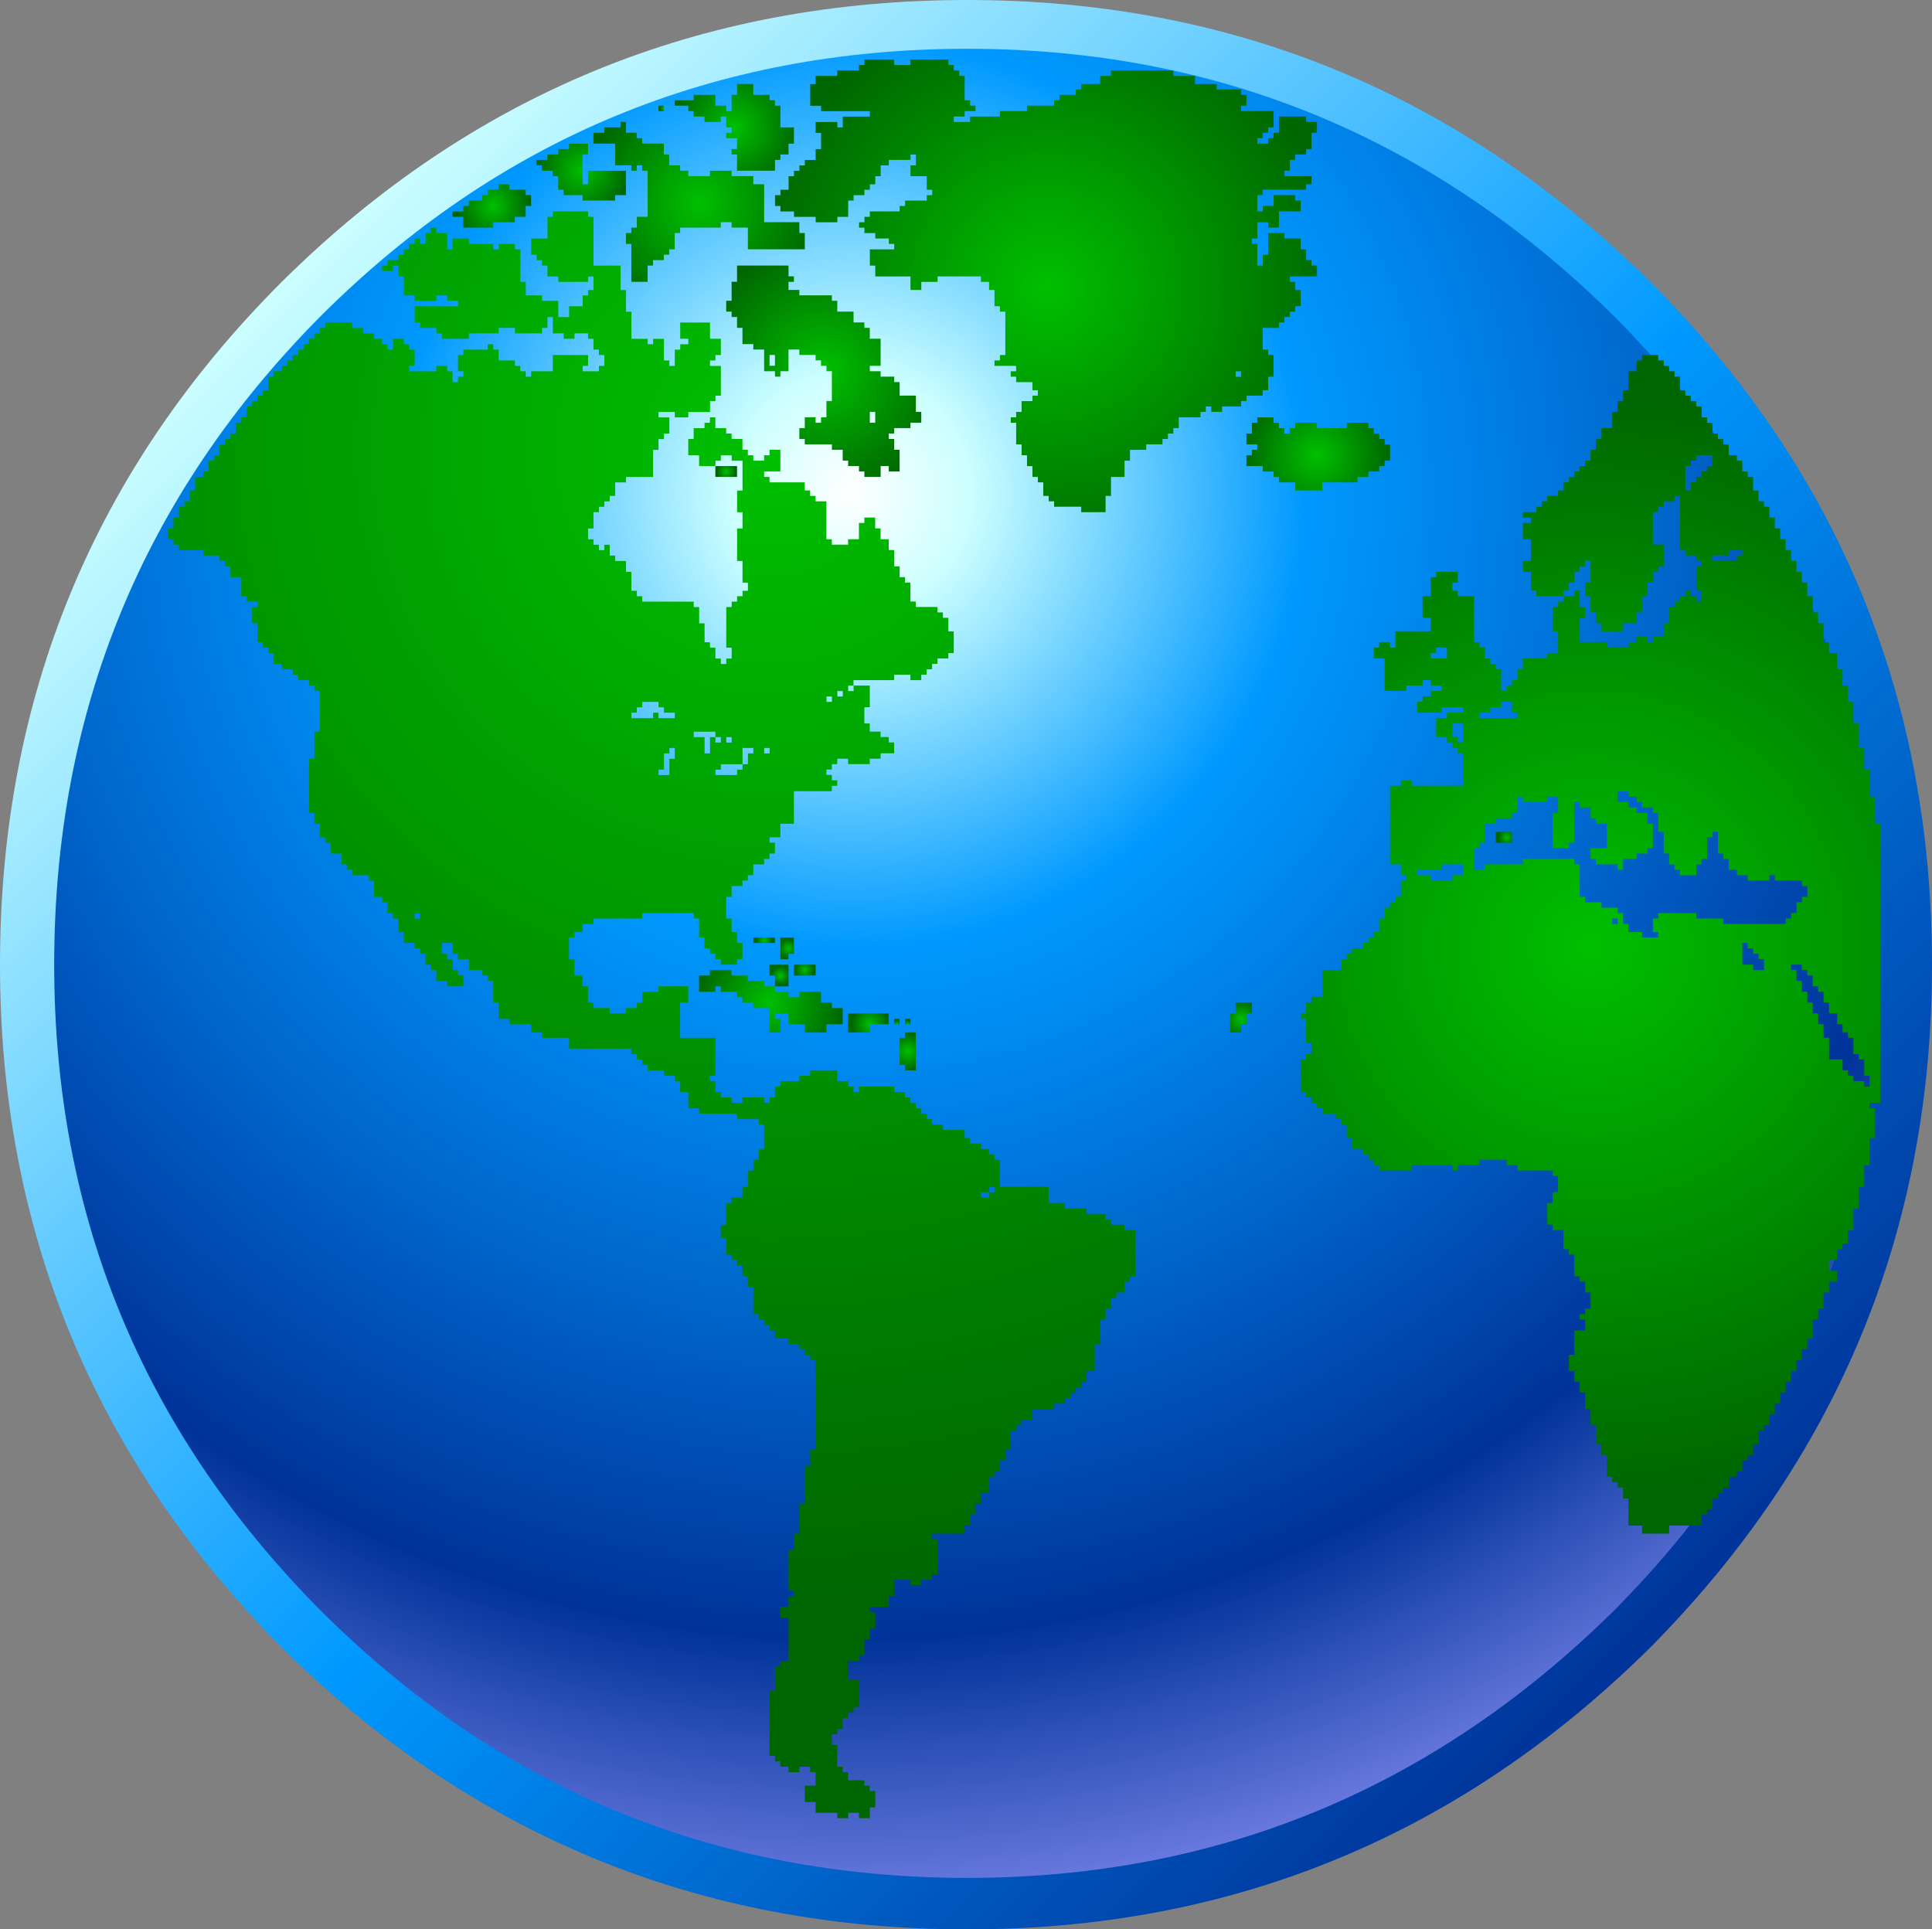<?xml version="1.0" encoding="UTF-8" standalone="no"?>
<!-- Created with Inkscape (http://www.inkscape.org/) -->

<svg
   xmlns:dc="http://purl.org/dc/elements/1.1/"
   xmlns:cc="http://creativecommons.org/ns#"
   xmlns:rdf="http://www.w3.org/1999/02/22-rdf-syntax-ns#"
   xmlns:svg="http://www.w3.org/2000/svg"
   xmlns="http://www.w3.org/2000/svg"
   xmlns:sodipodi="http://sodipodi.sourceforge.net/DTD/sodipodi-0.dtd"
   xmlns:inkscape="http://www.inkscape.org/namespaces/inkscape"
   id="svg3336"
   version="1.1"
   inkscape:version="0.91 r13725"
   width="159.063"
   height="158.84"
   viewBox="0 0 159.063 158.84"
   sodipodi:docname="Globe.svg">
  <rect x="0" y="0" width="159.063" height="158.84" fill="#808080" stroke="none"/>
  <defs
     id="defs3340">
    <radialGradient
       cx="0"
       cy="0"
       gradientTransform="matrix(0.126,0,0,0.126,63.357,37.033)"
       gradientUnits="userSpaceOnUse"
       id="gradient23"
       r="819.2"
       spreadMethod="pad">
      <stop
         offset="0.0"
         stop-color="#00bf00"
         id="stop4218" />
      <stop
         offset="0.929"
         stop-color="#006600"
         id="stop4220" />
    </radialGradient>
    <radialGradient
       cx="0"
       cy="0"
       gradientTransform="matrix(0.001,0,0,0.001,66.258,79.866)"
       gradientUnits="userSpaceOnUse"
       id="gradient22"
       r="819.2"
       spreadMethod="pad">
      <stop
         offset="0.0"
         stop-color="#00bf00"
         id="stop4213" />
      <stop
         offset="0.929"
         stop-color="#006600"
         id="stop4215" />
    </radialGradient>
    <radialGradient
       cx="0"
       cy="0"
       gradientTransform="matrix(0.008,0,0,0.008,63.357,82.543)"
       gradientUnits="userSpaceOnUse"
       id="gradient21"
       r="819.2"
       spreadMethod="pad">
      <stop
         offset="0.0"
         stop-color="#00bf00"
         id="stop4208" />
      <stop
         offset="0.929"
         stop-color="#006600"
         id="stop4210" />
    </radialGradient>
    <radialGradient
       cx="0"
       cy="0"
       gradientTransform="matrix(0.001,0,0,0.001,64.25,80.312)"
       gradientUnits="userSpaceOnUse"
       id="gradient20"
       r="819.2"
       spreadMethod="pad">
      <stop
         offset="0.0"
         stop-color="#00bf00"
         id="stop4203" />
      <stop
         offset="0.929"
         stop-color="#006600"
         id="stop4205" />
    </radialGradient>
    <radialGradient
       cx="0"
       cy="0"
       gradientTransform="matrix(8.9235746e-4,0,0,8.9235746e-4,62.911,77.412)"
       gradientUnits="userSpaceOnUse"
       id="gradient19"
       r="819.2"
       spreadMethod="pad">
      <stop
         offset="0.0"
         stop-color="#00bf00"
         id="stop4198" />
      <stop
         offset="0.929"
         stop-color="#006600"
         id="stop4200" />
    </radialGradient>
    <radialGradient
       cx="0"
       cy="0"
       gradientTransform="matrix(0.001,0,0,0.001,64.919,78.081)"
       gradientUnits="userSpaceOnUse"
       id="gradient18"
       r="819.2"
       spreadMethod="pad">
      <stop
         offset="0.0"
         stop-color="#00bf00"
         id="stop4193" />
      <stop
         offset="0.929"
         stop-color="#006600"
         id="stop4195" />
    </radialGradient>
    <radialGradient
       cx="0"
       cy="0"
       gradientTransform="matrix(4.4617873e-4,0,0,4.4617873e-4,74.735,84.328)"
       gradientUnits="userSpaceOnUse"
       id="gradient17"
       r="819.2"
       spreadMethod="pad">
      <stop
         offset="0.0"
         stop-color="#00bf00"
         id="stop4188" />
      <stop
         offset="0.929"
         stop-color="#006600"
         id="stop4190" />
    </radialGradient>
    <radialGradient
       cx="0"
       cy="0"
       gradientTransform="matrix(0.002,0,0,0.002,74.735,86.559)"
       gradientUnits="userSpaceOnUse"
       id="gradient16"
       r="819.2"
       spreadMethod="pad">
      <stop
         offset="0.0"
         stop-color="#00bf00"
         id="stop4183" />
      <stop
         offset="0.929"
         stop-color="#006600"
         id="stop4185" />
    </radialGradient>
    <radialGradient
       cx="0"
       cy="0"
       gradientTransform="matrix(0.002,0,0,0.002,71.612,84.328)"
       gradientUnits="userSpaceOnUse"
       id="gradient15"
       r="819.2"
       spreadMethod="pad">
      <stop
         offset="0.0"
         stop-color="#00bf00"
         id="stop4178" />
      <stop
         offset="0.929"
         stop-color="#006600"
         id="stop4180" />
    </radialGradient>
    <radialGradient
       cx="0"
       cy="0"
       gradientTransform="matrix(4.4617873e-4,0,0,4.4617873e-4,73.843,84.328)"
       gradientUnits="userSpaceOnUse"
       id="gradient14"
       r="819.2"
       spreadMethod="pad">
      <stop
         offset="0.0"
         stop-color="#00bf00"
         id="stop4173" />
      <stop
         offset="0.929"
         stop-color="#006600"
         id="stop4175" />
    </radialGradient>
    <radialGradient
       cx="0"
       cy="0"
       gradientTransform="matrix(0.002,0,0,0.002,102.175,83.882)"
       gradientUnits="userSpaceOnUse"
       id="gradient13"
       r="819.2"
       spreadMethod="pad">
      <stop
         offset="0.0"
         stop-color="#00bf00"
         id="stop4168" />
      <stop
         offset="0.929"
         stop-color="#006600"
         id="stop4170" />
    </radialGradient>
    <radialGradient
       cx="0"
       cy="0"
       gradientTransform="matrix(8.9235746e-4,0,0,8.9235746e-4,124.038,68.935)"
       gradientUnits="userSpaceOnUse"
       id="gradient12"
       r="819.2"
       spreadMethod="pad">
      <stop
         offset="0.0"
         stop-color="#00bf00"
         id="stop4163" />
      <stop
         offset="0.929"
         stop-color="#006600"
         id="stop4165" />
    </radialGradient>
    <radialGradient
       cx="0"
       cy="0"
       gradientTransform="matrix(0.06,0,0,0.06,130.953,77.858)"
       gradientUnits="userSpaceOnUse"
       id="gradient11"
       r="819.2"
       spreadMethod="pad">
      <stop
         offset="0.0"
         stop-color="#00bf00"
         id="stop4158" />
      <stop
         offset="0.929"
         stop-color="#006600"
         id="stop4160" />
    </radialGradient>
    <radialGradient
       cx="0"
       cy="0"
       gradientTransform="matrix(0.008,0,0,0.008,108.421,37.479)"
       gradientUnits="userSpaceOnUse"
       id="gradient10"
       r="819.2"
       spreadMethod="pad">
      <stop
         offset="0.0"
         stop-color="#00bf00"
         id="stop4153" />
      <stop
         offset="0.929"
         stop-color="#006600"
         id="stop4155" />
    </radialGradient>
    <radialGradient
       cx="0"
       cy="0"
       gradientTransform="matrix(0.014,0,0,0.014,67.819,30.563)"
       gradientUnits="userSpaceOnUse"
       id="gradient9"
       r="819.2"
       spreadMethod="pad">
      <stop
         offset="0.0"
         stop-color="#00bf00"
         id="stop4148" />
      <stop
         offset="0.929"
         stop-color="#006600"
         id="stop4150" />
    </radialGradient>
    <radialGradient
       cx="0"
       cy="0"
       gradientTransform="matrix(0.001,0,0,0.001,59.788,38.818)"
       gradientUnits="userSpaceOnUse"
       id="gradient8"
       r="819.2"
       spreadMethod="pad">
      <stop
         offset="0.0"
         stop-color="#00bf00"
         id="stop4143" />
      <stop
         offset="0.929"
         stop-color="#006600"
         id="stop4145" />
    </radialGradient>
    <radialGradient
       cx="0"
       cy="0"
       gradientTransform="matrix(0.004,0,0,0.004,40.602,16.955)"
       gradientUnits="userSpaceOnUse"
       id="gradient7"
       r="819.2"
       spreadMethod="pad">
      <stop
         offset="0.0"
         stop-color="#00bf00"
         id="stop4138" />
      <stop
         offset="0.929"
         stop-color="#006600"
         id="stop4140" />
    </radialGradient>
    <radialGradient
       cx="0"
       cy="0"
       gradientTransform="matrix(0.032,0,0,0.032,86.112,23.647)"
       gradientUnits="userSpaceOnUse"
       id="gradient6"
       r="819.2"
       spreadMethod="pad">
      <stop
         offset="0.0"
         stop-color="#00bf00"
         id="stop4133" />
      <stop
         offset="0.929"
         stop-color="#006600"
         id="stop4135" />
    </radialGradient>
    <radialGradient
       cx="0"
       cy="0"
       gradientTransform="matrix(0.007,0,0,0.007,60.457,10.485)"
       gradientUnits="userSpaceOnUse"
       id="gradient5"
       r="819.2"
       spreadMethod="pad">
      <stop
         offset="0.0"
         stop-color="#00bf00"
         id="stop4128" />
      <stop
         offset="0.929"
         stop-color="#006600"
         id="stop4130" />
    </radialGradient>
    <radialGradient
       cx="0"
       cy="0"
       gradientTransform="matrix(4.4617873e-4,0,0,4.4617873e-4,54.657,8.924)"
       gradientUnits="userSpaceOnUse"
       id="gradient4"
       r="819.2"
       spreadMethod="pad">
      <stop
         offset="0.0"
         stop-color="#00bf00"
         id="stop4123" />
      <stop
         offset="0.929"
         stop-color="#006600"
         id="stop4125" />
    </radialGradient>
    <radialGradient
       cx="0"
       cy="0"
       gradientTransform="matrix(0.013,0,0,0.013,57.557,16.732)"
       gradientUnits="userSpaceOnUse"
       id="gradient3"
       r="819.2"
       spreadMethod="pad">
      <stop
         offset="0.0"
         stop-color="#00bf00"
         id="stop4118" />
      <stop
         offset="0.929"
         stop-color="#006600"
         id="stop4120" />
    </radialGradient>
    <radialGradient
       cx="0"
       cy="0"
       gradientTransform="matrix(0.005,0,0,0.005,47.964,14.055)"
       gradientUnits="userSpaceOnUse"
       id="gradient2"
       r="819.2"
       spreadMethod="pad">
      <stop
         offset="0.0"
         stop-color="#00bf00"
         id="stop4113" />
      <stop
         offset="0.929"
         stop-color="#006600"
         id="stop4115" />
    </radialGradient>
    <radialGradient
       cx="0"
       cy="0"
       gradientTransform="matrix(0.153,0,0,0.153,70.05,40.602)"
       gradientUnits="userSpaceOnUse"
       id="gradient1"
       r="819.2"
       spreadMethod="pad">
      <stop
         offset="0.0"
         stop-color="#ffffff"
         id="stop4100" />
      <stop
         offset="0.078"
         stop-color="#ccffff"
         id="stop4102" />
      <stop
         offset="0.298"
         stop-color="#0099ff"
         id="stop4104" />
      <stop
         offset="0.537"
         stop-color="#0066cc"
         id="stop4106" />
      <stop
         offset="0.753"
         stop-color="#003399"
         id="stop4108" />
      <stop
         offset="1.0"
         stop-color="#9999ff"
         id="stop4110" />
    </radialGradient>
    <linearGradient
       gradientTransform="matrix(-0.069,-0.069,-0.069,0.069,79.643,79.42)"
       gradientUnits="userSpaceOnUse"
       id="gradient0"
       spreadMethod="pad"
       x1="-819.2"
       x2="819.2">
      <stop
         offset="0.0"
         stop-color="#003399"
         id="stop4093" />
      <stop
         offset="0.471"
         stop-color="#0099ff"
         id="stop4095" />
      <stop
         offset="1.0"
         stop-color="#ccffff"
         id="stop4097" />
    </linearGradient>
    <linearGradient
       gradientTransform="matrix(-0.012,0.027,0.023,0.011,166.84,197.457)"
       gradientUnits="userSpaceOnUse"
       id="gradient34"
       spreadMethod="pad"
       x1="-819.2"
       x2="819.2">
      <stop
         offset="0.0"
         stop-color="#9999cc"
         id="stop4281" />
      <stop
         offset="1.0"
         stop-color="#eeeeee"
         id="stop4283" />
    </linearGradient>
    <linearGradient
       gradientTransform="matrix(-0.065,0.025,0.003,0.009,181.244,153.856)"
       gradientUnits="userSpaceOnUse"
       id="gradient33"
       spreadMethod="pad"
       x1="-819.2"
       x2="819.2">
      <stop
         offset="0.0"
         stop-color="#6666cc"
         id="stop4274" />
      <stop
         offset="0.078"
         stop-color="#9999cc"
         id="stop4276" />
      <stop
         offset="1.0"
         stop-color="#ffffff"
         id="stop4278" />
    </linearGradient>
    <linearGradient
       gradientTransform="matrix(-0.046,-0.059,-0.09,0.071,201.487,104.804)"
       gradientUnits="userSpaceOnUse"
       id="gradient32"
       spreadMethod="pad"
       x1="-819.2"
       x2="819.2">
      <stop
         offset="0.0"
         stop-color="#9999cc"
         id="stop4269" />
      <stop
         offset="1.0"
         stop-color="#ffffff"
         id="stop4271" />
    </linearGradient>
    <radialGradient
       cx="0"
       cy="0"
       gradientTransform="matrix(0.166,0,0,0.166,182.801,43.684)"
       gradientUnits="userSpaceOnUse"
       id="gradient31"
       r="819.2"
       spreadMethod="pad">
      <stop
         offset="0.0"
         stop-color="#ccffff"
         id="stop4262" />
      <stop
         offset="0.094"
         stop-color="#ccffff"
         id="stop4264" />
      <stop
         offset="1.0"
         stop-color="#0099ff"
         id="stop4266" />
    </radialGradient>
    <linearGradient
       gradientTransform="matrix(-0.066,-0.084,-0.093,0.073,180.076,104.415)"
       gradientUnits="userSpaceOnUse"
       id="gradient30"
       spreadMethod="pad"
       x1="-819.2"
       x2="819.2">
      <stop
         offset="0.0"
         stop-color="#6666cc"
         id="stop4257" />
      <stop
         offset="1.0"
         stop-color="#999999"
         id="stop4259" />
    </linearGradient>
    <linearGradient
       gradientTransform="matrix(-0.006,0.048,0.032,0.004,180.855,190.839)"
       gradientUnits="userSpaceOnUse"
       id="gradient29"
       spreadMethod="pad"
       x1="-819.2"
       x2="819.2">
      <stop
         offset="0.0"
         stop-color="#333399"
         id="stop4250" />
      <stop
         offset="0.286"
         stop-color="#6666cc"
         id="stop4252" />
      <stop
         offset="1.0"
         stop-color="#cccccc"
         id="stop4254" />
    </linearGradient>
    <linearGradient
       gradientTransform="matrix(-0.03,-0.004,-0.005,0.047,182.801,189.671)"
       gradientUnits="userSpaceOnUse"
       id="gradient28"
       spreadMethod="pad"
       x1="-819.2"
       x2="819.2">
      <stop
         offset="0.0"
         stop-color="#666699"
         id="stop4245" />
      <stop
         offset="1.0"
         stop-color="#9999cc"
         id="stop4247" />
    </linearGradient>
    <radialGradient
       cx="0"
       cy="0"
       gradientTransform="matrix(0.135,0,0,0.135,117.399,190.06)"
       gradientUnits="userSpaceOnUse"
       id="gradient27"
       r="819.2"
       spreadMethod="pad">
      <stop
         offset="0.0"
         stop-color="#ffffff"
         id="stop4238" />
      <stop
         offset="0.282"
         stop-color="#dddddd"
         id="stop4240" />
      <stop
         offset="1.0"
         stop-color="#9999cc"
         id="stop4242" />
    </radialGradient>
    <linearGradient
       gradientTransform="matrix(-0.006,0.05,0.09,0.011,154.772,203.686)"
       gradientUnits="userSpaceOnUse"
       id="gradient26"
       spreadMethod="pad"
       x1="-819.2"
       x2="819.2">
      <stop
         offset="0.0"
         stop-color="#9999cc"
         id="stop4233" />
      <stop
         offset="1.0"
         stop-color="#666699"
         id="stop4235" />
    </linearGradient>
    <linearGradient
       gradientTransform="matrix(-0.033,-0.004,-0.009,0.072,187.862,88.843)"
       gradientUnits="userSpaceOnUse"
       id="gradient25"
       spreadMethod="pad"
       x1="-819.2"
       x2="819.2">
      <stop
         offset="0.0"
         stop-color="#9999cc"
         id="stop4228" />
      <stop
         offset="1.0"
         stop-color="#eeeeee"
         id="stop4230" />
    </linearGradient>
    <linearGradient
       gradientTransform="matrix(-0.034,-0.004,-0.009,0.076,187.862,87.285)"
       gradientUnits="userSpaceOnUse"
       id="gradient24"
       spreadMethod="pad"
       x1="-819.2"
       x2="819.2">
      <stop
         offset="0.0"
         stop-color="#666699"
         id="stop4223" />
      <stop
         offset="1.0"
         stop-color="#9999cc"
         id="stop4225" />
    </linearGradient>
    <linearGradient
       gradientTransform="matrix(-0.01,0.03,0.026,0.009,177.708,199.014)"
       gradientUnits="userSpaceOnUse"
       id="gradient10-0"
       spreadMethod="pad"
       x1="-819.2"
       x2="819.2">
      <stop
         offset="0.0"
         stop-color="#9999cc"
         id="stop123" />
      <stop
         offset="1.0"
         stop-color="#eeeeee"
         id="stop125" />
    </linearGradient>
    <linearGradient
       gradientTransform="matrix(-0.067,0.036,0.005,0.009,187.344,150.328)"
       gradientUnits="userSpaceOnUse"
       id="gradient9-2"
       spreadMethod="pad"
       x1="-819.2"
       x2="819.2">
      <stop
         offset="0.0"
         stop-color="#6666cc"
         id="stop116" />
      <stop
         offset="0.078"
         stop-color="#9999cc"
         id="stop118" />
      <stop
         offset="1.0"
         stop-color="#ffffff"
         id="stop120" />
    </linearGradient>
    <linearGradient
       gradientTransform="matrix(-0.057,-0.057,-0.088,0.088,185.823,104.177)"
       gradientUnits="userSpaceOnUse"
       id="gradient8-3"
       spreadMethod="pad"
       x1="-819.2"
       x2="819.2">
      <stop
         offset="0.0"
         stop-color="#9999cc"
         id="stop111" />
      <stop
         offset="1.0"
         stop-color="#ffffff"
         id="stop113" />
    </linearGradient>
    <radialGradient
       cx="0"
       cy="0"
       gradientTransform="matrix(0.187,0,0,0.187,174.412,25.062)"
       gradientUnits="userSpaceOnUse"
       id="gradient7-1"
       r="819.2"
       spreadMethod="pad">
      <stop
         offset="0.0"
         stop-color="#ccffff"
         id="stop104" />
      <stop
         offset="0.094"
         stop-color="#ccffff"
         id="stop106" />
      <stop
         offset="1.0"
         stop-color="#0099ff"
         id="stop108" />
    </radialGradient>
    <linearGradient
       gradientTransform="matrix(-0.082,-0.082,-0.09,0.09,175.173,98.852)"
       gradientUnits="userSpaceOnUse"
       id="gradient6-1"
       spreadMethod="pad"
       x1="-819.2"
       x2="819.2">
      <stop
         offset="0.0"
         stop-color="#6666cc"
         id="stop99" />
      <stop
         offset="1.0"
         stop-color="#999999"
         id="stop101" />
    </linearGradient>
    <linearGradient
       gradientTransform="matrix(0,0.052,0.035,0,191.655,187.857)"
       gradientUnits="userSpaceOnUse"
       id="gradient5-5"
       spreadMethod="pad"
       x1="-819.2"
       x2="819.2">
      <stop
         offset="0.0"
         stop-color="#333399"
         id="stop92" />
      <stop
         offset="0.286"
         stop-color="#6666cc"
         id="stop94" />
      <stop
         offset="1.0"
         stop-color="#cccccc"
         id="stop96" />
    </linearGradient>
    <linearGradient
       gradientTransform="matrix(-0.033,0,0,0.052,191.401,186.843)"
       gradientUnits="userSpaceOnUse"
       id="gradient4-0"
       spreadMethod="pad"
       x1="-819.2"
       x2="819.2">
      <stop
         offset="0.0"
         stop-color="#666699"
         id="stop87" />
      <stop
         offset="1.0"
         stop-color="#9999cc"
         id="stop89" />
    </linearGradient>
    <radialGradient
       cx="0"
       cy="0"
       gradientTransform="matrix(0.148,0,0,0.148,123.951,193.436)"
       gradientUnits="userSpaceOnUse"
       id="gradient3-0"
       r="819.2"
       spreadMethod="pad">
      <stop
         offset="0.0"
         stop-color="#ffffff"
         id="stop80" />
      <stop
         offset="0.282"
         stop-color="#dddddd"
         id="stop82" />
      <stop
         offset="1.0"
         stop-color="#9999cc"
         id="stop84" />
    </radialGradient>
    <linearGradient
       gradientTransform="matrix(0,0.054,0.097,0,167.058,205.1)"
       gradientUnits="userSpaceOnUse"
       id="gradient2-2"
       spreadMethod="pad"
       x1="-819.2"
       x2="819.2">
      <stop
         offset="0.0"
         stop-color="#9999cc"
         id="stop75" />
      <stop
         offset="1.0"
         stop-color="#666699"
         id="stop77" />
    </linearGradient>
    <linearGradient
       gradientTransform="matrix(-0.036,0,0,0.079,171.116,79.581)"
       gradientUnits="userSpaceOnUse"
       id="gradient1-6"
       spreadMethod="pad"
       x1="-819.2"
       x2="819.2">
      <stop
         offset="0.0"
         stop-color="#9999cc"
         id="stop70" />
      <stop
         offset="1.0"
         stop-color="#eeeeee"
         id="stop72" />
    </linearGradient>
    <linearGradient
       gradientTransform="matrix(-0.037,0,0,0.082,170.608,78.059)"
       gradientUnits="userSpaceOnUse"
       id="gradient0-9"
       spreadMethod="pad"
       x1="-819.2"
       x2="819.2">
      <stop
         offset="0.0"
         stop-color="#666699"
         id="stop65" />
      <stop
         offset="1.0"
         stop-color="#9999cc"
         id="stop67" />
    </linearGradient>
  </defs>
  <sodipodi:namedview
     pagecolor="#ffffff"
     bordercolor="#666666"
     borderopacity="1"
     objecttolerance="10"
     gridtolerance="10"
     guidetolerance="10"
     inkscape:pageopacity="0"
     inkscape:pageshadow="2"
     inkscape:window-width="1920"
     inkscape:window-height="1033"
     id="namedview3338"
     showgrid="false"
     inkscape:zoom="1.6894531"
     inkscape:cx="66.948225"
     inkscape:cy="-10.848556"
     inkscape:window-x="-4"
     inkscape:window-y="-4"
     inkscape:window-maximized="1"
     inkscape:current-layer="svg3336"
     fit-margin-top="0"
     fit-margin-left="0"
     fit-margin-right="0"
     fit-margin-bottom="0" />
  <path
     inkscape:connector-curvature="0"
     style="fill:url(#gradient0);fill-rule:evenodd;stroke:none"
     id="path3998"
     d="m 0,79.42 q 0,32.794 23.201,56.219 23.424,23.201 56.442,23.201 32.794,0 56.219,-23.201 23.201,-23.424 23.201,-56.219 0,-33.017 -23.201,-56.219 Q 112.437,0 79.643,0 46.626,0 23.201,23.201 0,46.403 0,79.42" />
  <path
     inkscape:connector-curvature="0"
     style="fill:url(#gradient1);fill-rule:evenodd;stroke:none"
     id="path4000"
     d="m 4.462,79.42 q 0,31.009 21.863,53.095 22.086,22.086 53.318,22.086 31.009,0 53.318,-22.086 21.863,-22.086 21.863,-53.095 0,-31.233 -21.863,-53.318 Q 110.652,4.016 79.643,4.016 q -31.233,0 -53.318,22.086 Q 4.462,48.187 4.462,79.42" />
  <path
     inkscape:connector-curvature="0"
     style="fill:url(#gradient2);fill-rule:evenodd;stroke:none"
     id="path4002"
     d="m 46.849,11.824 1.562,0 0,0.892 -0.446,0 0,2.454 0.446,0 0,-1.115 3.123,0 0,2.008 -0.892,0 0,0.446 -2.677,0 0,-0.446 -1.562,0 0,-0.446 -0.446,0 0,-1.115 -0.446,0 0,-0.446 -0.892,0 0,-0.446 -0.446,0 0,-0.446 0.892,0 0,-0.446 0.892,0 0,-0.446 0.892,0 0,-0.446" />
  <path
     inkscape:connector-curvature="0"
     style="fill:url(#gradient3);fill-rule:evenodd;stroke:none"
     id="path4004"
     d="m 49.749,10.485 1.339,0 0,-0.446 0.446,0 0,0.892 0.892,0 0,0.446 0.446,0 0,0.446 1.785,0 0,0.892 0.446,0 0,0.892 0.892,0 0,0.446 0.669,0 0,0.446 1.785,0 0,-0.446 1.785,0 0,0.446 1.785,0 0,0.669 0.892,0 0,3.123 2.9,0 0,0.892 0.446,0 0,1.339 -4.685,0 0,-1.785 -1.339,0 0,-0.446 -0.892,0 0,0.446 -3.346,0 0,0.446 -0.446,0 0,1.339 -0.446,0 0,0.446 -0.446,0 0,0.446 -0.892,0 0,0.446 -0.446,0 0,1.339 -1.339,0 0,-3.123 -0.446,0 0,-0.892 0.446,0 0,-0.446 0.446,0 0,-0.892 0.892,0 0,-3.793 -0.446,0 0,-0.446 -0.446,0 0,0.446 -0.446,0 0,-0.446 -1.339,0 0,-1.785 -1.785,0 0,-0.892 0.892,0 0,-0.446" />
  <path
     inkscape:connector-curvature="0"
     style="fill:url(#gradient4);fill-rule:evenodd;stroke:none"
     id="path4006"
     d="m 54.657,8.7 0,0.446 -0.446,0 0,-0.446 0.446,0" />
  <path
     inkscape:connector-curvature="0"
     style="fill:url(#gradient5);fill-rule:evenodd;stroke:none"
     id="path4008"
     d="m 62.019,7.808 1.339,0 0,0.446 0.446,0 0,0.446 0.446,0 0,1.785 1.115,0 0,1.339 -0.446,0 0,0.892 -0.669,0 0,0.446 -0.446,0 0,0.892 -3.123,0 0,-1.339 -0.446,0 0,-0.446 0.446,0 0,-0.892 -0.892,0 0,-0.446 0.446,0 0,-0.446 -0.446,0 0,-0.892 -0.446,0 0,0.446 -1.339,0 0,-0.446 -0.892,0 0,-0.446 -0.446,0 0,-0.446 -1.115,0 0,-0.446 1.562,0 0,-0.446 1.785,0 0,0.892 0.892,0 0,0.446 0.446,0 0,-1.339 0.446,0 0,-0.892 1.339,0 0,0.892" />
  <path
     inkscape:connector-curvature="0"
     style="fill:url(#gradient6);fill-rule:evenodd;stroke:none"
     id="path4010"
     d="m 67.15,6.247 1.785,0 0,-0.446 1.785,0 0,-0.446 0.446,0 0,-0.446 2.454,0 0,0.446 1.339,0 0,-0.446 3.123,0 0,0.446 0.446,0 0,0.446 0.446,0 0,0.446 0.446,0 0,2.008 0.446,0 0,0.446 0.446,0 0,0.446 -0.892,0 0,0.446 -0.892,0 0,0.446 1.339,0 0,-0.446 2.454,0 0,-0.446 2.231,0 0,-0.446 2.231,0 0,-0.446 0.446,0 0,-0.446 1.339,0 0,-0.446 0.446,0 0,-0.446 1.562,0 0,-0.669 0.892,0 0,-0.446 5.131,0 0,0.446 1.785,0 0,0.669 1.785,0 0,0.446 2.008,0 0,0.446 0.446,0 0,0.892 -0.446,0 0,0.446 2.677,0 0,1.339 -0.446,0 0,0.446 -0.446,0 0,0.446 -0.446,0 0,0.446 0.892,0 0,-0.446 0.446,0 0,-0.446 0.446,0 0,-1.339 2.231,0 0,0.446 0.892,0 0,0.892 -0.446,0 0,1.339 -0.446,0 0,0.446 -0.892,0 0,0.446 -0.446,0 0,0.892 -0.446,0 0,0.446 2.231,0 0,0.669 -0.446,0 0,0.446 -3.569,0 0,0.446 -0.446,0 0,1.339 0.446,0 0,-0.446 0.892,0 0,-0.892 1.785,0 0,0.446 0.446,0 0,0.892 -1.785,0 0,1.339 -0.892,0 0,-0.446 -0.892,0 0,1.339 -0.446,0 0,0.446 0.446,0 0,1.785 0.446,0 0,-0.892 0.446,0 0,-1.785 1.339,0 0,0.446 1.339,0 0,0.892 0.446,0 0,0.892 0.446,0 0,0.446 0.446,0 0,0.892 -2.231,0 0,0.446 0.446,0 0,0.669 0.446,0 0,1.339 -0.446,0 0,0.446 -0.446,0 0,0.446 -0.446,0 0,0.446 -0.446,0 0,0.446 -1.339,0 0,1.785 0.446,0 0,0.446 0.446,0 0,1.785 -0.446,0 0,1.115 -0.446,0 0,0.446 -1.339,0 0,0.446 -0.446,0 0,0.446 -1.562,0 0,0.446 -0.892,0 0,-0.446 -0.446,0 0,0.446 -0.446,0 0,0.446 -1.785,0 0,0.892 -0.446,0 0,0.446 -0.446,0 0,0.446 -0.446,0 0,0.446 -1.339,0 0,0.446 -1.339,0 0,0.892 -0.446,0 0,1.339 -1.115,0 0,1.562 -0.446,0 0,1.339 -2.008,0 0,-0.446 -2.231,0 0,-0.446 -0.446,0 0,-0.446 -0.446,0 0,-1.115 -0.446,0 0,-0.446 -0.446,0 0,-0.892 -0.446,0 0,-0.892 -0.446,0 0,-0.892 -0.446,0 0,-1.785 -0.446,0 0,-0.446 0.446,0 0,-0.446 0.446,0 0,-0.892 0.892,0 0,-0.446 0.446,0 0,-0.446 -0.446,0 0,-0.669 -1.339,0 0,-0.446 -0.446,0 0,-0.446 0.446,0 0,-0.446 -1.785,0 0,-0.446 0.446,0 0,-0.446 0.446,0 0,-3.569 -0.446,0 0,-0.446 -0.446,0 0,-1.339 -0.446,0 0,-0.669 -0.669,0 0,-0.446 -3.569,0 0,0.446 -1.339,0 0,0.669 -0.892,0 0,-1.115 -2.9,0 0,-0.892 -0.446,0 0,-1.339 2.008,0 0,-0.446 -0.446,0 0,-0.446 -1.115,0 0,-0.446 -0.892,0 0,-0.446 -0.446,0 0,-0.446 0.446,0 0,-0.446 0.446,0 0,-0.446 2.454,0 0,-0.446 0.446,0 0,-0.446 1.785,0 0,-0.446 0.446,0 0,-0.446 -0.446,0 0,-1.115 -1.339,0 0,-0.892 0.446,0 0,-0.892 -0.446,0 0,0.446 -1.785,0 0,0.446 -0.669,0 0,0.892 -0.446,0 0,0.669 -0.446,0 0,0.446 -0.446,0 0,0.446 -0.892,0 0,0.446 -0.446,0 0,1.339 -0.892,0 0,0.446 -1.785,0 0,-0.446 -1.785,0 0,-0.446 -1.115,0 0,-0.446 -0.446,0 0,-0.892 0.446,0 0,-0.446 0.669,0 0,-1.115 0.446,0 0,-0.446 0.446,0 0,-0.446 0.446,0 0,-0.446 0.892,0 0,-0.892 0.446,0 0,-1.339 -0.446,0 0,-0.892 1.785,0 0,0.446 0.446,0 0,-0.892 2.231,0 0,-0.446 -4.016,0 0,-0.446 -0.892,0 0,-1.785 0.446,0 0,-0.669 m 34.579,24.763 0.446,0 0,-0.446 -0.446,0 0,0.446" />
  <path
     inkscape:connector-curvature="0"
     style="fill:url(#gradient7);fill-rule:evenodd;stroke:none"
     id="path4012"
     d="m 38.594,16.955 0,-0.446 1.115,0 0,-0.446 0.446,0 0,-0.446 0.892,0 0,-0.446 0.892,0 0,0.446 1.339,0 0,0.446 0.446,0 0,0.892 -0.446,0 0,0.892 -0.892,0 0,0.446 -1.785,0 0,0.446 -2.454,0 0,-0.892 -0.892,0 0,-0.446 0.892,0 0,-0.446 0.446,0" />
  <path
     inkscape:connector-curvature="0"
     style="fill:url(#gradient8);fill-rule:evenodd;stroke:none"
     id="path4014"
     d="m 58.896,38.371 1.785,0 0,0.892 -1.785,0 0,-0.892" />
  <path
     inkscape:connector-curvature="0"
     style="fill:url(#gradient9);fill-rule:evenodd;stroke:none"
     id="path4016"
     d="m 60.68,23.201 0,-1.339 4.239,0 0,0.892 0.446,0 0,0.446 -0.446,0 0,0.669 0.892,0 0,0.446 2.677,0 0,0.446 0.446,0 0,0.892 1.339,0 0,0.892 0.892,0 0,0.446 0.446,0 0,0.892 0.892,0 0,2.231 -0.892,0 0,0.446 0.892,0 0,0.446 1.115,0 0,0.446 0.446,0 0,1.115 1.339,0 0,1.339 0.446,0 0,0.892 -0.892,0 0,0.446 -1.339,0 0,0.446 -0.446,0 0,0.446 0.446,0 0,0.892 0.446,0 0,1.785 -0.892,0 0,-0.446 -0.669,0 0,0.892 -1.339,0 0,-0.446 -0.446,0 0,-0.446 -0.892,0 0,-0.446 -0.446,0 0,-0.892 -0.892,0 0,-0.446 -2.231,0 0,-0.446 -0.446,0 0,-0.892 0.446,0 0,-0.892 0.892,0 0,0.446 0.446,0 0,-0.446 0.446,0 0,-1.339 0.446,0 0,-2.454 -0.446,0 0,-0.446 -0.446,0 0,-0.446 -0.446,0 0,-0.446 -1.339,0 0,-0.446 -0.892,0 0,1.785 -0.669,0 0,0.446 -0.446,0 0,-0.446 -0.892,0 0,-1.785 -0.892,0 0,-0.446 -0.892,0 0,-1.339 -0.446,0 0,-0.892 -0.446,0 0,-0.446 -0.446,0 0,-0.892 0.446,0 0,-1.562 0.446,0 m 2.677,6.023 0,0.892 0.446,0 0,-0.892 -0.446,0 m 8.7,5.577 0,-0.892 -0.446,0 0,0.892 0.446,0" />
  <path
     inkscape:connector-curvature="0"
     style="fill:url(#gradient10);fill-rule:evenodd;stroke:none"
     id="path4018"
     d="m 114.445,36.587 0,1.339 -0.446,0 0,0.446 -0.446,0 0,0.446 -0.892,0 0,0.446 -0.892,0 0,0.446 -2.9,0 0,0.669 -2.231,0 0,-0.669 -1.339,0 0,-0.446 -0.446,0 0,-0.446 -0.892,0 0,-0.446 -1.339,0 0,-0.892 0.446,0 0,-0.446 0.446,0 0,-0.446 -0.892,0 0,-0.892 0.446,0 0,-0.892 0.446,0 0,-0.446 1.339,0 0,0.446 0.446,0 0,0.446 0.446,0 0,0.446 0.446,0 0,-0.446 0.446,0 0,-0.446 1.785,0 0,0.446 2.454,0 0,-0.446 1.785,0 0,0.446 0.446,0 0,0.446 0.446,0 0,0.446 0.446,0 0,0.446 0.446,0" />
  <path
     inkscape:connector-curvature="0"
     style="fill:url(#gradient11);fill-rule:evenodd;stroke:none"
     id="path4020"
     d="m 117.122,49.08 0.669,0 0,-1.562 0.446,0 0,-0.446 1.785,0 0,0.892 -0.446,0 0,0.669 0.446,0 0,0.446 1.339,0 0,3.793 0.446,0 0,0.446 0.446,0 0,0.892 0.446,0 0,0.446 0.446,0 0,0.446 0.446,0 0,1.785 0.446,0 0,-0.446 0.446,0 0,-0.446 0.446,0 0,-0.892 0.446,0 0,-0.892 2.008,0 0,-0.446 0.892,0 0,-1.785 -0.446,0 0,-2.008 0.446,0 0,-0.446 0.446,0 0,-0.446 -2.231,0 0,-0.446 -0.446,0 0,-1.562 -0.669,0 0,-0.892 0.669,0 0,-1.785 -0.669,0 0,-1.339 0.669,0 0,-0.446 -0.669,0 0,-0.446 1.115,0 0,-0.446 0.446,0 0,-0.446 0.446,0 0,-0.446 0.892,0 0,-0.446 0.446,0 0,-0.669 0.446,0 0,-0.446 0.446,0 0,-0.446 0.446,0 0,-0.446 0.446,0 0,-0.446 0.446,0 0,-0.892 0.446,0 0,-0.892 0.446,0 0,-0.892 0.892,0 0,-1.339 0.446,0 0,-0.892 0.446,0 0,-0.892 0.446,0 0,-1.562 0.669,0 0,-0.892 0.446,0 0,-0.446 1.339,0 0,0.446 0.446,0 0,0.446 0.446,0 0,0.446 0.446,0 0,0.446 0.446,0 0,1.115 0.446,0 0,0.446 0.446,0 0,0.446 0.446,0 0,0.446 0.446,0 0,0.892 0.446,0 0,0.446 0.446,0 0,0.892 0.446,0 0,0.446 0.446,0 0,0.446 0.446,0 0,0.892 0.669,0 0,0.446 0.446,0 0,0.892 0.446,0 0,0.446 0.446,0 0,1.115 0.446,0 0,0.892 0.446,0 0,0.446 0.446,0 0,0.892 0.446,0 0,0.892 0.446,0 0,0.892 0.446,0 0,0.892 0.446,0 0,0.892 0.446,0 0,0.892 0.446,0 0,0.892 0.446,0 0,1.115 0.446,0 0,1.339 0.446,0 0,0.892 0.446,0 0,1.562 0.446,0 0,0.892 0.669,0 0,1.339 0.446,0 0,1.339 0.446,0 0,1.339 0.446,0 0,1.785 0.446,0 0,2.008 0.446,0 0,1.785 0.446,0 0,2.231 0.446,0 0,2.231 0.446,0 0,22.978 -0.892,0 0,0.446 0.446,0 0,2.454 -0.446,0 0,2.231 -0.446,0 0,1.785 -0.446,0 0,1.785 -0.446,0 0,1.785 -0.446,0 0,1.115 -0.446,0 0,0.446 -0.446,0 0,0.892 -0.669,0 0,0.892 0.669,0 0,0.892 -0.669,0 0,0.892 -0.446,0 0,1.339 -0.446,0 0,0.892 -0.446,0 0,1.562 -0.446,0 0,0.892 -0.446,0 0,0.892 -0.446,0 0,0.892 -0.446,0 0,0.892 -0.446,0 0,0.892 -0.446,0 0,0.892 -0.446,0 0,0.892 -0.446,0 0,0.892 -0.446,0 0,0.446 -0.446,0 0,1.115 -0.446,0 0,0.892 -0.446,0 0,0.446 -0.446,0 0,0.892 -0.446,0 0,0.446 -0.669,0 0,0.892 -0.446,0 0,0.446 -0.446,0 0,0.446 -0.446,0 0,0.892 -0.446,0 0,0.446 -0.446,0 0,0.892 -2.677,0 0,0.669 -2.231,0 0,-0.669 -1.115,0 0,-2.231 -0.446,0 0,-0.892 -0.446,0 0,-0.446 -0.446,0 0,-0.446 -0.446,0 0,-1.785 -0.446,0 0,-0.892 -0.446,0 0,-1.562 -0.446,0 0,-1.339 -0.446,0 0,-1.339 -0.446,0 0,-0.892 -0.446,0 0,-0.892 -0.446,0 0,-1.339 0.446,0 0,-2.008 0.892,0 0,-0.892 -0.446,0 0,-0.446 0.446,0 0,-0.446 0.446,0 0,-1.339 -0.446,0 0,-0.892 -0.446,0 0,-0.446 -0.446,0 0,-1.785 -0.446,0 0,-0.446 -0.446,0 0,-1.562 -0.892,0 0,-0.446 -0.446,0 0,-1.785 0.446,0 0,-0.892 0.446,0 0,-1.339 -0.446,0 0,-0.446 -2.9,0 0,-0.446 -0.892,0 0,-0.446 -2.231,0 0,0.446 -1.785,0 0,0.446 -0.446,0 0,-0.446 -3.346,0 0,0.446 -2.677,0 0,-0.446 -0.446,0 0,-0.446 -0.446,0 0,-0.446 -0.446,0 0,-0.446 -0.892,0 0,-0.892 -0.446,0 0,-1.115 -0.446,0 0,-0.446 -0.446,0 0,-0.446 -1.115,0 0,-0.446 -0.446,0 0,-0.446 -0.446,0 0,-0.446 -0.446,0 0,-0.446 -0.446,0 0,-2.677 0.446,0 0,-0.446 0.446,0 0,-0.892 -0.446,0 0,-2.008 -0.446,0 0,-0.446 0.446,0 0,-0.892 0.446,0 0,-0.446 0.892,0 0,-2.231 1.562,0 0,-0.892 0.446,0 0,-0.446 0.446,0 0,-0.446 0.892,0 0,-0.446 0.446,0 0,-0.446 0.446,0 0,-0.446 0.446,0 0,-1.115 0.446,0 0,-0.892 0.446,0 0,-0.446 0.446,0 0,-0.446 0.446,0 0,-1.339 0.446,0 0,-0.446 -0.446,0 0,-0.892 -0.892,0 0,-6.47 0.892,0 0,-0.446 0.892,0 0,0.446 4.239,0 0,-2.677 -0.446,0 0,-0.446 -0.446,0 0,-0.446 -0.446,0 0,-0.446 -0.892,0 0,-1.562 0.892,0 0,-0.446 1.339,0 0,-0.446 -1.785,0 0,0.446 -2.008,0 0,-0.892 0.446,0 0,-0.446 0.669,0 0,-0.446 0.892,0 0,-0.446 -0.892,0 0,-0.446 -0.669,0 0,0.446 -1.339,0 0,0.446 -1.785,0 0,-2.677 -0.892,0 0,-0.892 0.446,0 0,-0.446 0.892,0 0,0.446 0.446,0 0,-1.339 2.9,0 0,-1.115 -0.669,0 0,-1.785 m 13.385,-2.9 0,0.446 -0.446,0 0,0.446 -0.446,0 0,0.892 -0.446,0 0,0.669 -0.446,0 0,0.446 0.892,0 0,-0.446 0.446,0 0,1.339 0.446,0 0,0.892 -0.446,0 0,2.008 2.231,0 0,0.446 1.785,0 0,-0.446 0.669,0 0,-0.446 0.892,0 0,0.446 0.446,0 0,-0.446 0.892,0 0,-1.115 0.446,0 0,-1.339 0.446,0 0,-0.446 0.446,0 0,-0.446 0.446,0 0,-0.446 0.446,0 0,0.446 0.446,0 0,0.446 0.446,0 0,-0.892 -0.446,0 0,-2.008 0.446,0 0,-0.446 -0.446,0 0,-0.446 -0.892,0 0,-0.446 -0.446,0 0,-4.462 -0.446,0 0,0.446 -0.892,0 0,0.446 -0.446,0 0,0.446 -0.446,0 0,2.677 0.892,0 0,1.785 -0.446,0 0,0.446 -0.446,0 0,0.892 -0.446,0 0,1.115 -0.446,0 0,1.339 -0.446,0 0,0.892 -1.115,0 0,0.669 -1.785,0 0,-0.669 -0.446,0 0,-0.892 -0.446,0 0,-1.339 -0.446,0 0,-1.115 0.446,0 0,-1.785 -0.446,0 m 10.485,-8.7 -1.339,0 0,0.446 -0.446,0 0,0.446 -0.446,0 0,2.008 0.446,0 0,-0.669 0.446,0 0,-0.446 0.446,0 0,-0.446 0.446,0 0,-0.446 0.446,0 0,-0.892 m 2.008,8.7 0,-0.446 0.446,0 0,-0.446 -1.115,0 0,0.446 -1.339,0 0,0.446 2.008,0 m -9.816,18.963 0,0.892 0.892,0 0,0.446 0.669,0 0,0.446 0.892,0 0,0.892 0.446,0 0,2.008 -0.446,0 0,0.446 -0.892,0 0,0.446 -1.115,0 0,0.892 -0.446,0 0,-0.446 -1.785,0 0,-0.446 -0.446,0 0,-0.892 1.339,0 0,-2.008 -0.892,0 0,-0.446 -0.446,0 0,-0.892 -0.892,0 0,-0.446 -0.446,0 0,3.346 -0.446,0 0,0.446 -1.339,0 0,-2.9 0.446,0 0,-1.339 -0.892,0 0,0.446 -2.008,0 0,-0.446 -0.446,0 0,1.339 -0.446,0 0,0.446 -1.339,0 0,0.446 -0.892,0 0,1.562 -0.446,0 0,0.446 -0.446,0 0,1.785 0.892,0 0,-0.446 3.123,0 0,-0.446 4.239,0 0,0.446 0.446,0 0,2.677 0.446,0 0,0.446 1.339,0 0,0.446 1.339,0 0,0.446 0.446,0 0,0.892 0.446,0 0,0.669 1.115,0 0,0.446 1.339,0 0,-0.446 -0.446,0 0,-1.115 0.446,0 0,-0.446 3.123,0 0,0.446 2.231,0 0,0.446 5.131,0 0,-0.446 0.446,0 0,-0.446 0.446,0 0,-0.892 0.446,0 0,-0.446 0.446,0 0,-0.892 -0.446,0 0,-0.446 -2.231,0 0,-0.446 -0.446,0 0,0.446 -1.785,0 0,-0.446 -0.892,0 0,-0.446 -0.669,0 0,-0.892 -0.446,0 0,-0.446 -0.446,0 0,-1.785 -0.446,0 0,0.446 -0.446,0 0,1.785 -0.446,0 0,0.446 -0.446,0 0,0.892 -1.339,0 0,-0.446 -0.446,0 0,-0.446 -0.446,0 0,-0.892 -0.446,0 0,-1.785 -0.446,0 0,-1.562 -0.446,0 0,-0.446 -0.892,0 0,-0.446 -0.446,0 0,-0.446 -0.669,0 0,-0.446 -0.892,0 m 11.154,14.278 0,0.446 0.892,0 0,-0.892 -0.446,0 0,-0.446 -0.446,0 0,-0.446 -0.446,0 0,-0.446 -0.446,0 0,1.785 0.892,0 m -11.601,-3.793 0,0.446 0.446,0 0,-0.446 -0.446,0 m 15.17,5.131 0.446,0 0,0.892 0.446,0 0,0.892 0.446,0 0,0.892 0.446,0 0,0.892 0.446,0 0,1.115 0.446,0 0,1.785 1.115,0 0,0.892 0.446,0 0,0.446 0.446,0 0,0.446 0.892,0 0,0.446 0.446,0 0,-0.892 -0.446,0 0,-1.339 -0.446,0 0,-0.446 -0.446,0 0,-1.339 -0.446,0 0,-0.446 -0.446,0 0,-0.669 -0.446,0 0,-0.892 -0.669,0 0,-0.892 -0.446,0 0,-0.892 -0.446,0 0,-0.446 -0.446,0 0,-0.892 -0.446,0 0,-0.446 -0.446,0 0,-0.446 -0.892,0 0,0.446 0.446,0 0,0.892 m -29.671,-27.44 0,0.446 -0.446,0 0,0.446 1.339,0 0,-0.892 -0.892,0 m 1.339,6.247 0,1.115 0.446,0 0,0.446 0.446,0 0,-1.562 -0.892,0 m 4.016,-1.785 0,0.446 -0.892,0 0,0.446 -0.892,0 0,0.446 3.123,0 0,-0.446 -0.446,0 0,-0.892 -0.892,0 m -6.916,14.278 1.115,0 0,0.446 1.785,0 0,-0.446 0.892,0 0,-0.892 -1.785,0 0,0.446 -2.008,0 0,0.446" />
  <path
     inkscape:connector-curvature="0"
     style="fill:url(#gradient12);fill-rule:evenodd;stroke:none"
     id="path4022"
     d="m 124.484,69.381 -1.339,0 0,-0.892 1.339,0 0,0.892" />
  <path
     inkscape:connector-curvature="0"
     style="fill:url(#gradient13);fill-rule:evenodd;stroke:none"
     id="path4024"
     d="m 103.067,83.435 -0.446,0 0,0.892 -0.446,0 0,0.669 -0.892,0 0,-1.562 0.446,0 0,-0.892 1.339,0 0,0.892" />
  <path
     inkscape:connector-curvature="0"
     style="fill:url(#gradient14);fill-rule:evenodd;stroke:none"
     id="path4026"
     d="m 74.066,83.882 0,0.446 -0.446,0 0,-0.446 0.446,0" />
  <path
     inkscape:connector-curvature="0"
     style="fill:url(#gradient15);fill-rule:evenodd;stroke:none"
     id="path4028"
     d="m 71.612,84.997 -1.785,0 0,-1.562 3.346,0 0,0.892 -1.562,0 0,0.669" />
  <path
     inkscape:connector-curvature="0"
     style="fill:url(#gradient16);fill-rule:evenodd;stroke:none"
     id="path4030"
     d="m 74.066,87.674 0,-2.231 0.446,0 0,-0.446 0.892,0 0,3.123 -0.892,0 0,-0.446 -0.446,0" />
  <path
     inkscape:connector-curvature="0"
     style="fill:url(#gradient17);fill-rule:evenodd;stroke:none"
     id="path4032"
     d="m 74.958,83.882 0,0.446 -0.446,0 0,-0.446 0.446,0" />
  <path
     inkscape:connector-curvature="0"
     style="fill:url(#gradient18);fill-rule:evenodd;stroke:none"
     id="path4034"
     d="m 64.919,78.527 0,0.446 -0.669,0 0,-1.785 1.115,0 0,1.339 -0.446,0" />
  <path
     inkscape:connector-curvature="0"
     style="fill:url(#gradient19);fill-rule:evenodd;stroke:none"
     id="path4036"
     d="m 63.804,77.635 -1.785,0 0,-0.446 1.785,0 0,0.446" />
  <path
     inkscape:connector-curvature="0"
     style="fill:url(#gradient20);fill-rule:evenodd;stroke:none"
     id="path4038"
     d="m 63.804,81.205 0,-0.892 -0.446,0 0,-0.892 1.562,0 0,1.785 -1.115,0" />
  <path
     inkscape:connector-curvature="0"
     style="fill:url(#gradient21);fill-rule:evenodd;stroke:none"
     id="path4040"
     d="m 63.804,81.205 0,0.446 1.115,0 0,0.446 0.892,0 0,-0.446 1.785,0 0,0.892 0.892,0 0,0.446 0.892,0 0,1.339 -1.339,0 0,0.669 -1.785,0 0,-0.669 -1.339,0 0,-0.892 -1.115,0 0,0.446 0.446,0 0,1.115 -0.892,0 0,-2.008 -1.339,0 0,-0.446 -0.892,0 0,-0.446 -0.446,0 0,-0.446 -1.339,0 0,-0.446 -0.446,0 0,0.446 -1.339,0 0,-1.339 0.892,0 0,-0.446 1.785,0 0,0.446 1.339,0 0,0.446 1.339,0 0,0.446 0.892,0" />
  <path
     inkscape:connector-curvature="0"
     style="fill:url(#gradient22);fill-rule:evenodd;stroke:none"
     id="path4042"
     d="m 67.15,79.42 0,0.892 -1.785,0 0,-0.892 1.785,0" />
  <path
     inkscape:connector-curvature="0"
     style="fill:url(#gradient23);fill-rule:evenodd;stroke:none"
     id="path4044"
     d="m 58.896,38.371 -1.339,0 0,-0.892 -0.892,0 0,-1.339 0.446,0 0,-0.892 0.892,0 0,-0.446 0.446,0 0,-0.446 0.446,0 0,0.892 0.892,0 0,0.446 0.446,0 0,0.446 0.892,0 0,0.892 0.446,0 0,0.446 0.446,0 0,0.446 0.892,0 0,-0.446 0.446,0 0,-0.446 0.892,0 0,1.785 -1.339,0 0,0.446 0.446,0 0,0.446 2.9,0 0,0.669 0.446,0 0,0.446 0.446,0 0,0.446 0.892,0 0,3.123 0.446,0 0,0.446 1.339,0 0,-0.446 0.892,0 0,-1.339 0.446,0 0,-0.446 0.892,0 0,0.892 0.446,0 0,0.892 0.669,0 0,0.892 0.446,0 0,1.339 0.446,0 0,0.892 0.446,0 0,0.446 0.446,0 0,1.562 0.446,0 0,0.446 1.785,0 0,0.446 0.446,0 0,0.446 0.446,0 0,1.115 0.446,0 0,1.785 -0.446,0 0,0.446 -0.892,0 0,0.446 -0.446,0 0,0.446 -0.446,0 0,0.446 -0.446,0 0,0.446 -0.892,0 0,-0.446 -1.339,0 0,0.446 -3.346,0 0,0.446 1.339,0 0,1.785 -0.446,0 0,1.339 0.446,0 0,0.669 0.892,0 0,0.446 0.669,0 0,0.446 0.446,0 0,0.892 -1.115,0 0,0.446 -0.892,0 0,0.446 -1.785,0 0,-0.446 -0.892,0 0,0.446 -0.446,0 0,0.446 -0.446,0 0,0.446 0.446,0 0,0.446 0.446,0 0,0.446 -0.446,0 0,0.446 -3.123,0 0,2.677 -1.115,0 0,1.115 -0.892,0 0,0.446 0.446,0 0,0.892 -0.446,0 0,0.446 -0.446,0 0,0.446 -0.892,0 0,0.892 -0.446,0 0,0.446 -0.446,0 0,0.446 -0.892,0 0,0.892 -0.446,0 0,1.785 0.446,0 0,1.115 0.446,0 0,0.892 0.446,0 0,1.339 -0.446,0 0,0.446 -1.339,0 0,-0.446 -0.446,0 0,-0.446 -0.446,0 0,-0.446 -0.446,0 0,-0.892 -0.446,0 0,-1.562 -0.446,0 0,-0.446 -4.239,0 0,0.446 -4.016,0 0,0.446 -0.892,0 0,0.669 -0.669,0 0,0.446 -0.446,0 0,1.785 0.446,0 0,1.339 0.669,0 0,0.892 0.446,0 0,1.339 0.446,0 0,0.446 1.339,0 0,0.446 1.339,0 0,-0.446 0.892,0 0,-0.446 0.446,0 0,-0.892 1.339,0 0,-0.446 2.454,0 0,1.339 -0.669,0 0,2.9 2.9,0 0,3.123 -0.446,0 0,0.446 0.446,0 0,0.892 0.446,0 0,0.446 0.892,0 0,0.446 0.892,0 0,-0.446 1.785,0 0,0.446 0.446,0 0,-0.446 0.446,0 0,-0.892 0.446,0 0,-0.446 1.562,0 0,-0.446 0.892,0 0,-0.446 2.231,0 0,0.892 0.892,0 0,0.446 0.446,0 0,0.446 0.446,0 0,-0.446 2.9,0 0,0.446 0.892,0 0,0.446 0.446,0 0,0.446 0.446,0 0,0.446 0.446,0 0,0.446 0.446,0 0,0.446 0.446,0 0,0.446 0.892,0 0,0.446 1.785,0 0,0.669 0.446,0 0,0.446 0.892,0 0,0.446 0.669,0 0,0.446 0.446,0 0,0.446 0.446,0 0,2.231 4.016,0 0,1.339 1.339,0 0,0.446 1.785,0 0,0.446 1.562,0 0,0.446 0.446,0 0,0.446 1.115,0 0,0.446 0.892,0 0,3.793 -0.446,0 0,0.446 -0.446,0 0,0.892 -0.669,0 0,0.446 -0.446,0 0,0.892 -0.446,0 0,0.892 -0.446,0 0,2.008 -0.446,0 0,2.231 -0.669,0 0,0.892 -0.446,0 0,0.446 -0.446,0 0,0.446 -0.446,0 0,0.446 -0.446,0 0,0.446 -0.892,0 0,0.446 -1.785,0 0,0.892 -0.892,0 0,0.446 -0.446,0 0,0.446 -0.446,0 0,1.562 -0.446,0 0,0.892 -0.446,0 0,0.892 -0.446,0 0,0.446 -0.446,0 0,1.339 -0.669,0 0,0.892 -0.446,0 0,0.892 -0.446,0 0,0.892 -0.446,0 0,0.669 -2.677,0 0,0.446 0.446,0 0,2.9 -0.446,0 0,0.446 -0.892,0 0,0.446 -0.892,0 0,-0.446 -1.339,0 0,1.339 -0.446,0 0,0.892 -1.562,0 0,0.446 0.446,0 0,1.339 -0.446,0 0,0.892 -0.446,0 0,1.339 -0.446,0 0,0.446 -0.892,0 0,1.562 0.892,0 0,2.231 -0.446,0 0,0.446 -0.446,0 0,0.446 -0.446,0 0,0.892 -0.446,0 0,0.446 -0.446,0 0,0.892 0.446,0 0,1.785 0.446,0 0,0.446 0.446,0 0,0.669 1.339,0 0,0.446 0.446,0 0,0.446 0.446,0 0,1.339 -0.446,0 0,0.892 -0.892,0 0,-0.446 -0.892,0 0,0.446 -0.892,0 0,-0.446 -1.785,0 0,-0.892 -0.892,0 0,-1.339 0.892,0 0,-1.115 -0.446,0 0,-0.446 -0.892,0 0,0.446 -0.892,0 0,-0.446 -0.669,0 0,-0.446 -0.446,0 0,-0.446 -0.446,0 0,-5.354 0.446,0 0,-2.008 0.446,0 0,-0.446 0.669,0 0,-3.569 -0.669,0 0,-0.892 0.669,0 0,-0.892 0.446,0 0,-0.446 -0.446,0 0,-3.346 0.446,0 0,-1.339 0.446,0 0,-2.454 0.446,0 0,-3.123 0.446,0 0,-1.339 0.446,0 0,-7.362 -0.446,0 0,-0.446 -0.446,0 0,-0.446 -0.446,0 0,-0.446 -0.892,0 0,-0.446 -1.115,0 0,-0.669 -0.446,0 0,-0.446 -0.446,0 0,-0.446 -0.446,0 0,-0.446 -0.446,0 0,-2.231 -0.446,0 0,-0.892 -0.446,0 0,-0.892 -0.446,0 0,-0.446 -0.446,0 0,-0.446 -0.446,0 0,-1.339 -0.446,0 0,-1.115 0.446,0 0,-1.785 0.446,0 0,-0.446 0.892,0 0,-0.892 0.446,0 0,-1.339 0.446,0 0,-0.892 0.446,0 0,-0.892 0.446,0 0,-2.008 -0.446,0 0,-0.446 -1.785,0 0,-0.446 -3.123,0 0,-0.446 -0.892,0 0,-1.339 -0.669,0 0,-0.892 -0.446,0 0,-0.446 -0.892,0 0,-0.446 -1.339,0 0,-0.446 -0.446,0 0,-0.446 -0.446,0 0,-0.446 -0.446,0 0,-0.446 -5.131,0 0,-0.892 -2.231,0 0,-0.446 -0.892,0 0,-0.669 -1.785,0 0,-0.446 -0.892,0 0,-1.339 -0.446,0 0,-1.785 -0.446,0 0,-0.446 -0.446,0 0,-0.446 -1.115,0 0,-0.892 -0.892,0 0,-0.446 -0.446,0 0,-0.892 -0.892,0 0,0.892 0.446,0 0,0.446 0.446,0 0,0.892 0.446,0 0,0.446 0.446,0 0,0.892 -1.339,0 0,-0.446 -0.892,0 0,-0.892 -0.446,0 0,-0.446 -0.446,0 0,-0.892 -0.446,0 0,-0.446 -0.446,0 0,-0.446 -0.892,0 0,-0.892 -0.446,0 0,-1.115 -0.446,0 0,-0.446 -0.446,0 0,-0.892 -0.446,0 0,-0.446 -0.669,0 0,-1.339 -0.446,0 0,-0.446 -1.339,0 0,-0.446 -0.446,0 0,-0.446 -0.446,0 0,-0.892 -0.892,0 0,-0.892 -0.446,0 0,-0.446 -0.446,0 0,-1.115 -0.446,0 0,-0.892 -0.446,0 0,-4.462 0.446,0 0,-2.231 0.446,0 0,-3.346 -0.446,0 0,-0.446 -0.446,0 0,-0.446 -0.892,0 0,-0.446 -0.446,0 0,-0.446 -0.892,0 0,-0.446 -0.669,0 0,-0.892 -0.446,0 0,-0.446 -0.446,0 0,-0.446 -0.446,0 0,-1.562 -0.446,0 0,-1.339 0.446,0 0,-0.446 -0.892,0 0,-0.446 -0.446,0 0,-1.562 -0.892,0 0,-0.892 -0.446,0 0,-0.446 -0.446,0 0,-0.446 -1.339,0 0,-0.446 -2.008,0 0,-0.446 -0.446,0 0,-0.446 -0.446,0 0,-0.892 0.446,0 0,-0.892 0.446,0 0,-0.892 0.446,0 0,-0.446 0.446,0 0,-0.892 0.446,0 0,-1.115 0.669,0 0,-0.446 0.446,0 0,-0.892 0.446,0 0,-0.446 0.446,0 0,-0.892 0.446,0 0,-0.446 0.446,0 0,-0.446 0.446,0 0,-0.892 0.446,0 0,-0.446 0.446,0 0,-0.892 0.446,0 0,-0.446 0.446,0 0,-0.446 0.446,0 0,-0.446 0.446,0 0,-1.115 0.446,0 0,-0.446 0.669,0 0,-0.446 0.446,0 0,-0.446 0.446,0 0,-0.446 0.446,0 0,-0.446 0.446,0 0,-0.446 0.446,0 0,-0.446 0.446,0 0,-0.446 0.446,0 0,-0.446 0.446,0 0,-0.446 2.231,0 0,0.446 0.892,0 0,0.446 0.892,0 0,0.446 0.669,0 0,0.446 0.446,0 0,0.446 0.446,0 0,-0.892 0.892,0 0,0.446 0.446,0 0,0.446 0.446,0 0,1.339 -0.446,0 0,0.446 2.231,0 0,-0.446 0.892,0 0,0.446 0.446,0 0,0.892 0.446,0 0,-0.446 0.446,0 0,-0.446 -0.446,0 0,-1.339 0.446,0 0,-0.446 2.008,0 0,-0.446 0.446,0 0,0.446 0.446,0 0,0.892 1.339,0 0,0.446 0.446,0 0,0.446 0.446,0 0,0.446 0.446,0 0,-0.446 1.785,0 0,-1.339 2.9,0 0,0.892 -0.446,0 0,0.446 1.339,0 0,-0.446 0.446,0 0,-0.892 -0.446,0 0,-0.446 -0.446,0 0,-0.892 -0.446,0 0,-0.446 -1.115,0 0,0.446 -0.892,0 0,-0.446 -0.892,0 0,-1.339 -0.446,0 0,0.892 -0.446,0 0,0.446 -2.231,0 0,-0.446 -1.339,0 0,0.446 -2.454,0 0,0.446 -2.231,0 0,-0.446 -0.446,0 0,-0.446 -1.339,0 0,-0.446 -0.446,0 0,-1.339 3.569,0 0,-0.446 -0.892,0 0,-0.446 -0.892,0 0,0.446 -1.785,0 0,-0.446 -0.892,0 0,-1.562 -0.446,0 0,-0.892 -0.446,0 0,0.446 -0.892,0 0,-0.446 0.446,0 0,-0.446 0.892,0 0,-0.446 0.446,0 0,-0.446 0.446,0 0,-0.446 0.446,0 0,-0.446 0.446,0 0,0.446 0.446,0 0,-0.892 0.446,0 0,-0.446 0.446,0 0,0.446 0.892,0 0,1.339 0.446,0 0,-0.892 1.339,0 0,0.446 2.008,0 0,0.446 0.446,0 0,-0.446 1.339,0 0,0.446 0.446,0 0,2.677 0.446,0 0,1.115 1.339,0 0,0.446 1.339,0 0,1.339 0.892,0 0,-0.892 1.115,0 0,-0.892 0.446,0 0,-0.446 0.446,0 0,-1.115 -0.446,0 0,0.446 -2.454,0 0,-0.446 -0.892,0 0,-0.892 -0.446,0 0,-0.446 -0.446,0 0,-0.446 -0.446,0 0,-1.339 1.339,0 0,-1.785 0.446,0 0,-0.446 2.9,0 0,0.446 0.446,0 0,4.016 2.231,0 0,2.008 0.446,0 0,1.785 0.446,0 0,2.231 1.339,0 0,0.446 0.446,0 0,-0.446 0.892,0 0,1.785 0.446,0 0,0.446 0.446,0 0,-1.339 0.446,0 0,-0.446 0.669,0 0,-0.446 -0.669,0 0,-1.339 2.454,0 0,1.339 0.892,0 0,1.339 -0.446,0 0,0.446 -0.446,0 0,0.446 0.892,0 0,2.454 -0.446,0 0,0.446 -0.446,0 0,0.892 -1.785,0 0,0.446 -1.115,0 0,-0.446 -1.339,0 0,0.446 0.892,0 0,1.339 -0.446,0 0,0.446 -0.446,0 0,0.892 -0.446,0 0,2.231 -2.231,0 0,0.446 -0.892,0 0,1.115 -0.446,0 0,0.446 -0.446,0 0,0.446 -0.446,0 0,0.446 -0.446,0 0,1.339 -0.446,0 0,0.892 0.446,0 0,0.446 0.446,0 0,0.446 0.446,0 0,-0.446 0.446,0 0,0.892 0.446,0 0,0.446 0.892,0 0,0.892 0.446,0 0,1.562 0.446,0 0,0.446 0.446,0 0,0.446 4.239,0 0,0.446 0.446,0 0,1.339 0.446,0 0,1.562 0.446,0 0,0.446 0.446,0 0,0.892 0.446,0 0,0.446 0.446,0 0,-0.446 0.446,0 0,-0.892 -0.446,0 0,-3.346 0.446,0 0,-0.446 0.446,0 0,-0.446 0.446,0 0,-0.446 0.446,0 0,-0.669 -0.446,0 0,-1.785 -0.446,0 0,-2.677 0.446,0 0,-1.339 -0.446,0 0,-1.785 0.446,0 0,-2.454 -0.892,0 0,-0.446 -0.892,0 0,0.446 -0.446,0 0,0.446 m 22.978,59.788 0,-0.446 -0.446,0 0,0.446 0.446,0 m -1.115,0 0,0.446 0.669,0 0,-0.446 -0.669,0 m -11.378,-41.272 -0.446,0 0,0.446 0.446,0 0,-0.446 m 0.892,-0.446 -0.446,0 0,0.446 0.446,0 0,-0.446 m -1.785,1.339 0,-0.446 -0.446,0 0,0.446 0.446,0 m -12.939,0.892 -0.892,0 0,-0.446 -0.446,0 0,-0.446 -1.339,0 0,0.446 -0.446,0 0,0.446 -0.446,0 0,0.446 1.785,0 0,-0.446 0.446,0 0,0.446 1.339,0 0,-0.446 m 1.562,1.562 0,0.446 0.892,0 0,1.339 0.446,0 0,-1.339 0.446,0 0,-0.446 -1.785,0 m 4.462,1.785 0.446,0 0,-0.446 -0.892,0 0,1.339 0.446,0 0,-0.892 m 1.339,0 0.446,0 0,-0.446 -0.446,0 0,0.446 m -2.677,-1.339 -0.446,0 0,0.446 0.446,0 0,-0.446 m 0.446,2.677 0.446,0 0,-0.446 -1.785,0 0,0.446 -0.446,0 0,0.446 1.785,0 0,-0.446 m -1.785,-2.677 0,0.446 0.446,0 0,-0.446 -0.446,0 m -3.346,0.892 -0.446,0 0,0.446 -0.446,0 0,1.339 -0.446,0 0,0.446 0.892,0 0,-1.339 0.446,0 0,-0.892 m -20.97,13.608 -0.446,0 0,0.446 0.446,0 0,-0.446" />
</svg>
